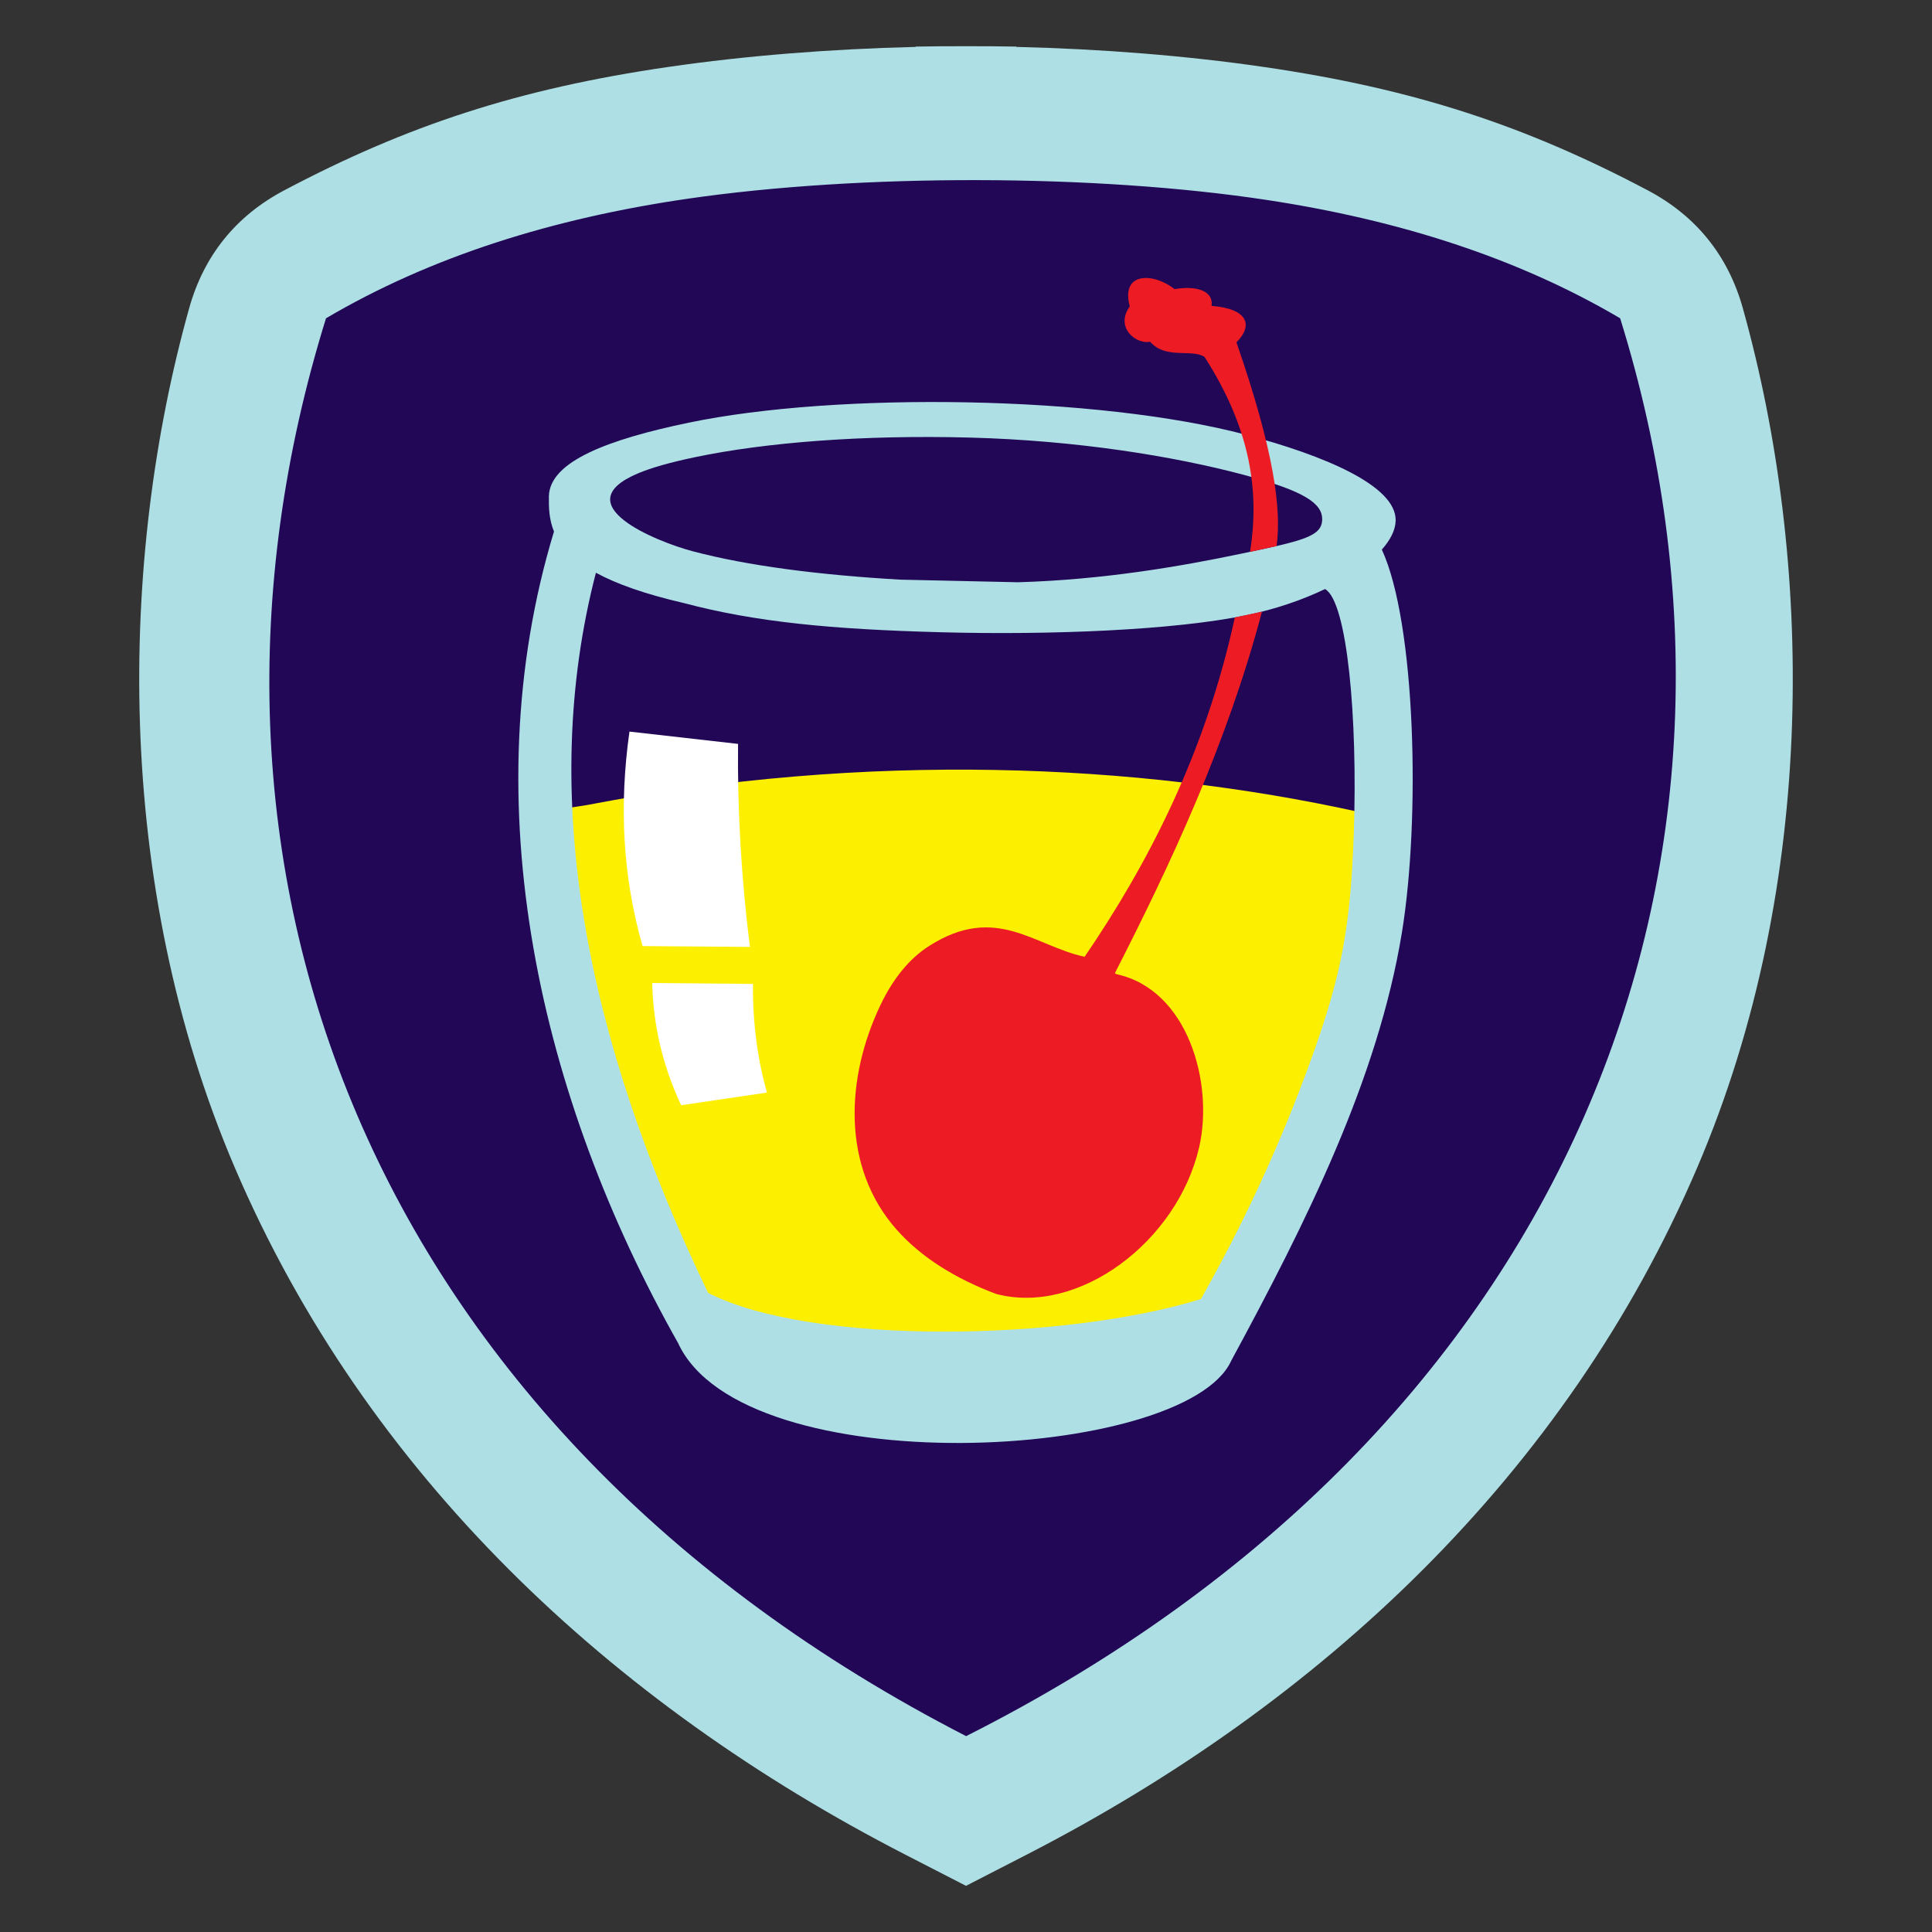 <?xml version="1.0" encoding="UTF-8"?>
<!DOCTYPE svg PUBLIC "-//W3C//DTD SVG 1.1//EN" "http://www.w3.org/Graphics/SVG/1.1/DTD/svg11.dtd">
<!-- Creator: CorelDRAW -->
<svg xmlns="http://www.w3.org/2000/svg" xml:space="preserve" width="152.4mm" height="152.4mm" version="1.1" style="shape-rendering:geometricPrecision; text-rendering:geometricPrecision; image-rendering:optimizeQuality; fill-rule:evenodd; clip-rule:evenodd"
viewBox="0 0 15240 15240"
 xmlns:xlink="http://www.w3.org/1999/xlink"
 xmlns:xodm="http://www.corel.com/coreldraw/odm/2003">
 <rect x="0" y="0" width="15240" height="15240" fill="#333333" stroke="none"/>
 <defs>
  <style type="text/css">
   <![CDATA[
    .fil0 {fill:none}
    .fil1 {fill:#220757}
    .fil2 {fill:#AEDFE5}
    .fil5 {fill:#ED1C24}
    .fil3 {fill:#FDEF00}
    .fil4 {fill:white}
   ]]>
  </style>
 </defs>
 <g id="Capa_x0020_1">
  <g id="_1878580267328">
   <rect class="fil0" x="-0" y="-0" width="15240" height="15240"/>
   <path class="fil1" d="M5302.97 620.06c602.29,-87.67 1258.56,-139.78 1925.26,-155.94l0 -2.44c130.23,-2.33 260.7,-3.31 391.1,-2.91l1.35 0c130.4,-0.4 260.88,0.57 391.1,2.91l0 2.44c666.7,16.16 1322.97,68.27 1925.26,155.94 1168.23,170.04 2034.35,454.91 2991.98,961.24 375,198.28 624.47,507.53 738.86,916.01 546.7,1952.26 593.62,4475.73 -355.27,6693.43 -1022.72,2390.25 -2931.53,4171.57 -5219.41,5347.67l-81.42 41.85 0 0.18 -19.03 9.6 -369.3 189.85 -3.43 1.43 -3.46 -1.43 -369.29 -189.85 -19.04 -9.6 0 -0.18 -81.42 -41.85c-2287.88,-1176.1 -4196.69,-2957.42 -5219.4,-5347.67 -948.9,-2217.7 -901.98,-4741.17 -355.27,-6693.43 114.39,-408.48 363.85,-717.73 738.85,-916.01 957.63,-506.33 1823.76,-791.2 2991.98,-961.24z"/>
   <path class="fil2" d="M5272.5 527.99c610.21,-88.82 1275.11,-141.62 1950.58,-157.99l0 -2.47c131.94,-2.36 264.13,-3.35 396.24,-2.95l1.37 0c132.12,-0.4 264.31,0.58 396.24,2.95l0 2.47c675.47,16.37 1340.37,69.17 1950.59,157.99 1183.59,172.28 2061.1,460.89 3031.33,973.89 379.93,200.88 632.68,514.2 748.57,928.05 553.9,1977.94 601.43,4534.6 -359.94,6781.46 -1036.17,2421.7 -2970.08,4226.45 -5288.06,5418.02l-82.49 42.4 0 0.18 -19.28 9.73 -374.16 192.34 -3.47 1.45 -3.5 -1.45 -374.16 -192.34 -19.28 -9.73 0 -0.18 -82.49 -42.4c-2317.98,-1191.57 -4251.89,-2996.32 -5288.05,-5418.02 -961.38,-2246.86 -913.85,-4803.52 -359.95,-6781.46 115.9,-413.85 368.64,-727.17 748.58,-928.05 970.22,-513 1847.74,-801.61 3031.33,-973.89zm151.33 1039.69c-1063.03,154.73 -2023.76,454.89 -2852.19,943.01 -1334,4290.73 309.12,8747.6 5049.28,11184.3 4789.49,-2416.98 6493.14,-6893.57 5159.14,-11184.3 -810,-477.25 -1746.44,-774.83 -2781.36,-932.47 -1360.59,-207.25 -3211.6,-208.97 -4574.87,-10.54z"/>
   <g>
    <path class="fil3" d="M4488.65 6373.21c54.8,1219.87 433.32,2524.24 1071.62,3850.61 819.15,419.19 2870.81,379.83 3938.13,48.78 326.12,-576.88 622.43,-1230.71 874.04,-1928.94 241.45,-670.09 306.97,-1051.82 332.02,-1772.73 1.95,-56.12 3.46,-112.3 4.54,-168.32 -1737.64,-382.82 -3867.39,-476.67 -6069.47,-54.02 -41.76,8.02 -109.02,16.23 -150.88,24.62z"/>
    <path class="fil2" d="M4369.94 4192.7c-652.09,2148.5 -106.58,4478.39 978.87,6401.44 515.51,1120.23 4002.63,935.41 4363.74,138.87 588.24,-1087.17 1155.97,-2218.94 1345.64,-3374.86 148.05,-902.28 108.85,-2446.98 -158.03,-3022.83 68.03,-76.76 107.03,-154.18 108.96,-227.31l0.54 -3.28 -0.52 0c4.14,-273.62 -563.22,-511.7 -1182.37,-675.68 -1166.83,-309.06 -3219.42,-340.11 -4396.66,-94.35 -629.79,131.49 -1093.19,303.65 -1100.48,579.23l-0.54 3.28 0.53 0c-1.33,87.81 1.63,181.23 40.32,275.49zm6082.2 453.92c-179.78,86.16 -390.68,158.45 -613.68,205 -573.21,119.66 -1547.92,158.73 -2413.94,135.79l-2.15 -0.06c-866.15,-23.08 -1461.84,-80.29 -2027.35,-230.07 -313.57,-72.4 -535.23,-153.08 -691.88,-237.97l-2.83 -0.07c-455.06,1756.13 -84.95,3662.88 885.36,5679.18 819.16,419.18 2820,379.82 3887.33,48.78 326.12,-576.89 622.42,-1205.28 874.04,-1903.54 241.48,-670.1 306.95,-1051.81 332.02,-1772.73 31.55,-906.97 -51.41,-1826.12 -226.74,-1924.31l-0.18 0zm-2799.56 -1194.86l-2.16 -0.05c-844.33,-22.37 -1609.55,38.06 -2164.18,153.85 -202.89,42.36 -350.84,84.88 -455.32,129.15 -579.75,245.66 149.31,538.57 434.26,614.04 433.84,114.92 1001.27,187.38 1637.69,223.7l927.08 20.52c679.86,-19.8 1289.48,-126.92 1752.39,-223.56 493.83,-103.1 638.77,-136.72 647.25,-264.65l-0.34 0 0.55 -3.29c3.4,-129.45 -135.04,-227.7 -626.41,-357.84 -547.46,-145 -1307.65,-269.4 -2150.81,-291.87z"/>
    <path class="fil4" d="M5144.9 7754.29l794.45 6.94c-2.87,308.93 38.48,606.88 110.79,857.11l-677.26 99.89c-154.55,-331.16 -220.79,-651.25 -227.98,-963.94zm-179.6 -1983.35l856.6 97.09c-5.81,515.77 25.81,1067.16 93.69,1601.42l-846.68 -6.42c-157.12,-545.11 -185.98,-1110 -103.61,-1692.09z"/>
    <path class="fil5" d="M9860.85 4352.97c73.06,-460.99 13.19,-957.58 -359.41,-1537.89 -104.34,-65.94 -305.85,22.01 -429.62,-119.81 -105.81,24.3 -280.73,-109.65 -159.79,-278.28 -73.53,-272.12 183.42,-269.17 353.2,-136.63 190.74,-31.17 308.25,23.49 291.67,132.5 296.34,23.4 326.27,158.52 196.39,287.45 296.7,857.37 356.7,1316.4 316.69,1607.07l-209.13 45.59zm-1305.35 3194.52c-402.85,-88.75 -699.62,-419.14 -1223.62,-87.28 -160.67,101.74 -287.34,260.87 -384.97,464.33 -273.69,570.46 -314.66,1281.2 129.02,1778.66 193.65,217.1 461.95,383.31 781.73,503.61 650.49,172.15 1429.85,-412.27 1601.6,-1157.42 116.24,-504.3 -87.4,-1242.48 -651.87,-1364.8l-13.13 -7.55c438.49,-858.54 883.65,-1806.99 1160.44,-2852.26l-214.18 45.82c-231.01,1067.41 -685.32,1944.8 -1185.02,2676.89z"/>
   </g>
  </g>
 </g>
</svg>
